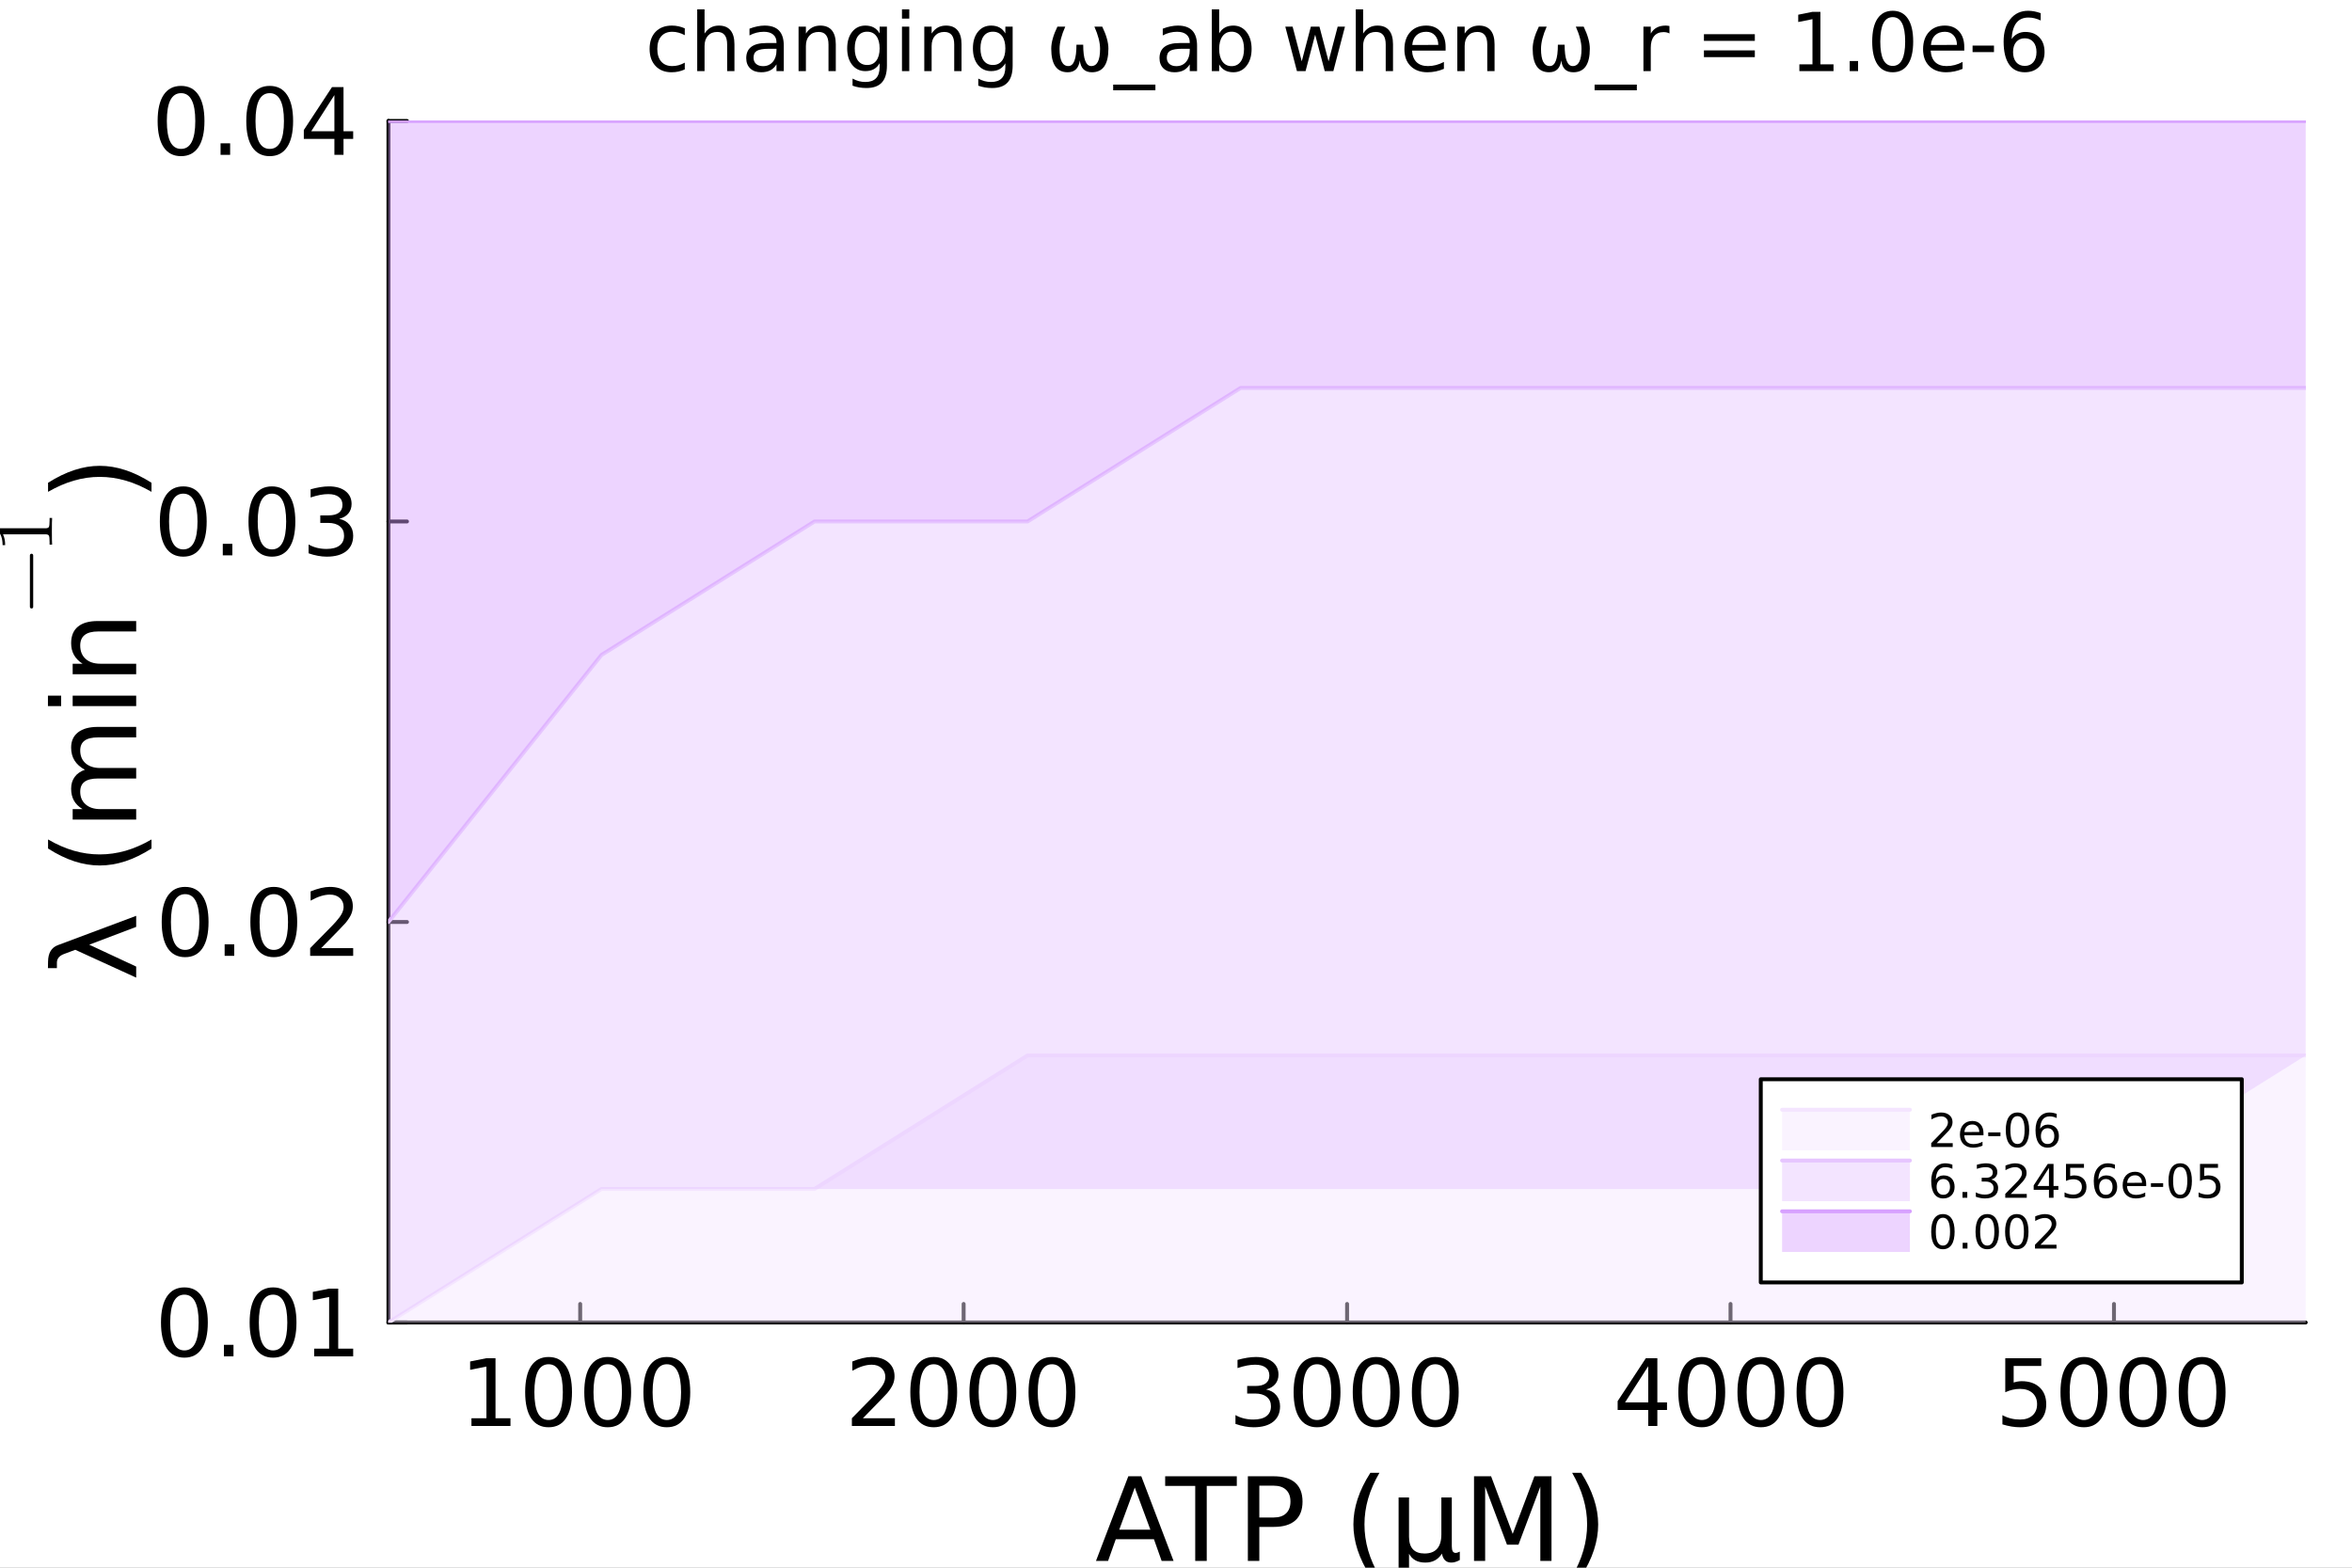 <?xml version="1.0" encoding="utf-8"?>
<svg xmlns="http://www.w3.org/2000/svg" xmlns:xlink="http://www.w3.org/1999/xlink" width="600" height="400" viewBox="0 0 2400 1600">
<rect x="0" y="0" width="2400" height="1600" fill="#808080" stroke="none"/>
<defs>
  <clipPath id="clip610">
    <rect x="0" y="0" width="2400" height="1600"/>
  </clipPath>
</defs>
<path clip-path="url(#clip610)" d="M0 1600 L2400 1600 L2400 0 L0 0  Z" fill="#ffffff" fill-rule="evenodd" fill-opacity="1"/>
<defs>
  <clipPath id="clip611">
    <rect x="480" y="0" width="1681" height="1600"/>
  </clipPath>
</defs>
<path clip-path="url(#clip610)" d="M396.385 1349.74 L2352.76 1349.74 L2352.76 123.472 L396.385 123.472  Z" fill="#ffffff" fill-rule="evenodd" fill-opacity="1"/>
<defs>
  <clipPath id="clip612">
    <rect x="396" y="123" width="1957" height="1227"/>
  </clipPath>
</defs>
<polyline clip-path="url(#clip610)" style="stroke:#000000; stroke-linecap:round; stroke-linejoin:round; stroke-width:4; stroke-opacity:1; fill:none" points="396.385,1349.74 2352.76,1349.74 "/>
<polyline clip-path="url(#clip610)" style="stroke:#000000; stroke-linecap:round; stroke-linejoin:round; stroke-width:4; stroke-opacity:1; fill:none" points="592.022,1349.74 592.022,1330.84 "/>
<polyline clip-path="url(#clip610)" style="stroke:#000000; stroke-linecap:round; stroke-linejoin:round; stroke-width:4; stroke-opacity:1; fill:none" points="983.296,1349.74 983.296,1330.84 "/>
<polyline clip-path="url(#clip610)" style="stroke:#000000; stroke-linecap:round; stroke-linejoin:round; stroke-width:4; stroke-opacity:1; fill:none" points="1374.57,1349.74 1374.57,1330.84 "/>
<polyline clip-path="url(#clip610)" style="stroke:#000000; stroke-linecap:round; stroke-linejoin:round; stroke-width:4; stroke-opacity:1; fill:none" points="1765.84,1349.74 1765.84,1330.84 "/>
<polyline clip-path="url(#clip610)" style="stroke:#000000; stroke-linecap:round; stroke-linejoin:round; stroke-width:4; stroke-opacity:1; fill:none" points="2157.12,1349.74 2157.12,1330.84 "/>
<path clip-path="url(#clip610)" d="M481.074 1447.47 L496.351 1447.47 L496.351 1394.74 L479.731 1398.07 L479.731 1389.55 L496.259 1386.22 L505.611 1386.22 L505.611 1447.47 L520.888 1447.47 L520.888 1455.34 L481.074 1455.34 L481.074 1447.47 Z" fill="#000000" fill-rule="nonzero" fill-opacity="1" /><path clip-path="url(#clip610)" d="M559.777 1392.38 Q552.555 1392.38 548.897 1399.51 Q545.286 1406.59 545.286 1420.85 Q545.286 1435.06 548.897 1442.19 Q552.555 1449.28 559.777 1449.28 Q567.046 1449.28 570.657 1442.19 Q574.314 1435.06 574.314 1420.85 Q574.314 1406.59 570.657 1399.51 Q567.046 1392.38 559.777 1392.38 M559.777 1384.97 Q571.397 1384.97 577.508 1394.18 Q583.666 1403.35 583.666 1420.85 Q583.666 1438.3 577.508 1447.52 Q571.397 1456.68 559.777 1456.68 Q548.157 1456.68 541.999 1447.52 Q535.888 1438.3 535.888 1420.85 Q535.888 1403.35 541.999 1394.18 Q548.157 1384.97 559.777 1384.97 Z" fill="#000000" fill-rule="nonzero" fill-opacity="1" /><path clip-path="url(#clip610)" d="M620.101 1392.38 Q612.879 1392.38 609.221 1399.51 Q605.61 1406.59 605.61 1420.85 Q605.61 1435.06 609.221 1442.19 Q612.879 1449.28 620.101 1449.28 Q627.369 1449.28 630.98 1442.19 Q634.638 1435.06 634.638 1420.85 Q634.638 1406.59 630.98 1399.51 Q627.369 1392.38 620.101 1392.38 M620.101 1384.97 Q631.721 1384.97 637.832 1394.18 Q643.99 1403.35 643.99 1420.85 Q643.99 1438.3 637.832 1447.52 Q631.721 1456.68 620.101 1456.68 Q608.481 1456.68 602.323 1447.52 Q596.212 1438.3 596.212 1420.85 Q596.212 1403.35 602.323 1394.18 Q608.481 1384.97 620.101 1384.97 Z" fill="#000000" fill-rule="nonzero" fill-opacity="1" /><path clip-path="url(#clip610)" d="M680.425 1392.38 Q673.202 1392.38 669.545 1399.51 Q665.934 1406.59 665.934 1420.85 Q665.934 1435.06 669.545 1442.19 Q673.202 1449.28 680.425 1449.28 Q687.693 1449.28 691.304 1442.19 Q694.962 1435.06 694.962 1420.85 Q694.962 1406.59 691.304 1399.51 Q687.693 1392.38 680.425 1392.38 M680.425 1384.97 Q692.045 1384.97 698.156 1394.18 Q704.313 1403.35 704.313 1420.85 Q704.313 1438.3 698.156 1447.52 Q692.045 1456.68 680.425 1456.68 Q668.804 1456.68 662.647 1447.52 Q656.536 1438.3 656.536 1420.85 Q656.536 1403.35 662.647 1394.18 Q668.804 1384.97 680.425 1384.97 Z" fill="#000000" fill-rule="nonzero" fill-opacity="1" /><path clip-path="url(#clip610)" d="M880.519 1447.47 L913.158 1447.47 L913.158 1455.34 L869.269 1455.34 L869.269 1447.47 Q874.593 1441.96 883.76 1432.7 Q892.973 1423.4 895.334 1420.71 Q899.825 1415.66 901.584 1412.19 Q903.389 1408.67 903.389 1405.29 Q903.389 1399.78 899.501 1396.31 Q895.658 1392.84 889.454 1392.84 Q885.056 1392.84 880.149 1394.37 Q875.288 1395.9 869.732 1399 L869.732 1389.55 Q875.38 1387.28 880.288 1386.13 Q885.195 1384.97 889.269 1384.97 Q900.01 1384.97 906.399 1390.34 Q912.788 1395.71 912.788 1404.69 Q912.788 1408.95 911.167 1412.79 Q909.593 1416.59 905.38 1421.78 Q904.223 1423.12 898.019 1429.55 Q891.815 1435.94 880.519 1447.47 Z" fill="#000000" fill-rule="nonzero" fill-opacity="1" /><path clip-path="url(#clip610)" d="M952.787 1392.38 Q945.565 1392.38 941.908 1399.51 Q938.297 1406.59 938.297 1420.85 Q938.297 1435.06 941.908 1442.19 Q945.565 1449.28 952.787 1449.28 Q960.056 1449.28 963.667 1442.19 Q967.324 1435.06 967.324 1420.85 Q967.324 1406.59 963.667 1399.51 Q960.056 1392.38 952.787 1392.38 M952.787 1384.97 Q964.408 1384.97 970.519 1394.18 Q976.676 1403.35 976.676 1420.85 Q976.676 1438.3 970.519 1447.52 Q964.408 1456.68 952.787 1456.68 Q941.167 1456.68 935.01 1447.52 Q928.899 1438.3 928.899 1420.85 Q928.899 1403.35 935.01 1394.18 Q941.167 1384.97 952.787 1384.97 Z" fill="#000000" fill-rule="nonzero" fill-opacity="1" /><path clip-path="url(#clip610)" d="M1013.11 1392.38 Q1005.89 1392.38 1002.23 1399.51 Q998.62 1406.59 998.62 1420.85 Q998.62 1435.06 1002.23 1442.19 Q1005.89 1449.28 1013.11 1449.28 Q1020.38 1449.28 1023.99 1442.19 Q1027.65 1435.06 1027.65 1420.85 Q1027.65 1406.59 1023.99 1399.51 Q1020.38 1392.38 1013.11 1392.38 M1013.11 1384.97 Q1024.73 1384.97 1030.84 1394.18 Q1037 1403.35 1037 1420.85 Q1037 1438.3 1030.84 1447.52 Q1024.73 1456.68 1013.11 1456.68 Q1001.49 1456.68 995.333 1447.52 Q989.222 1438.3 989.222 1420.85 Q989.222 1403.35 995.333 1394.18 Q1001.49 1384.97 1013.11 1384.97 Z" fill="#000000" fill-rule="nonzero" fill-opacity="1" /><path clip-path="url(#clip610)" d="M1073.43 1392.38 Q1066.21 1392.38 1062.56 1399.51 Q1058.94 1406.59 1058.94 1420.85 Q1058.94 1435.06 1062.56 1442.19 Q1066.21 1449.28 1073.43 1449.28 Q1080.7 1449.28 1084.31 1442.19 Q1087.97 1435.06 1087.97 1420.85 Q1087.97 1406.59 1084.31 1399.51 Q1080.7 1392.38 1073.43 1392.38 M1073.43 1384.97 Q1085.06 1384.97 1091.17 1394.18 Q1097.32 1403.35 1097.32 1420.85 Q1097.32 1438.3 1091.17 1447.52 Q1085.06 1456.68 1073.43 1456.68 Q1061.81 1456.68 1055.66 1447.52 Q1049.55 1438.3 1049.55 1420.85 Q1049.55 1403.35 1055.66 1394.18 Q1061.81 1384.97 1073.43 1384.97 Z" fill="#000000" fill-rule="nonzero" fill-opacity="1" /><path clip-path="url(#clip610)" d="M1291.93 1418.07 Q1298.65 1419.51 1302.4 1424.04 Q1306.19 1428.58 1306.19 1435.25 Q1306.19 1445.48 1299.15 1451.08 Q1292.12 1456.68 1279.15 1456.68 Q1274.8 1456.68 1270.17 1455.8 Q1265.59 1454.97 1260.68 1453.26 L1260.68 1444.23 Q1264.57 1446.5 1269.2 1447.65 Q1273.83 1448.81 1278.88 1448.81 Q1287.67 1448.81 1292.26 1445.34 Q1296.89 1441.87 1296.89 1435.25 Q1296.89 1429.14 1292.58 1425.71 Q1288.32 1422.24 1280.68 1422.24 L1272.63 1422.24 L1272.63 1414.55 L1281.05 1414.55 Q1287.95 1414.55 1291.61 1411.82 Q1295.27 1409.04 1295.27 1403.86 Q1295.27 1398.53 1291.47 1395.71 Q1287.72 1392.84 1280.68 1392.84 Q1276.84 1392.84 1272.44 1393.67 Q1268.04 1394.51 1262.77 1396.27 L1262.77 1387.93 Q1268.09 1386.45 1272.72 1385.71 Q1277.4 1384.97 1281.52 1384.97 Q1292.16 1384.97 1298.37 1389.83 Q1304.57 1394.65 1304.57 1402.89 Q1304.57 1408.63 1301.28 1412.61 Q1298 1416.54 1291.93 1418.07 Z" fill="#000000" fill-rule="nonzero" fill-opacity="1" /><path clip-path="url(#clip610)" d="M1343.92 1392.38 Q1336.7 1392.38 1333.04 1399.51 Q1329.43 1406.59 1329.43 1420.85 Q1329.43 1435.06 1333.04 1442.19 Q1336.7 1449.28 1343.92 1449.28 Q1351.19 1449.28 1354.8 1442.19 Q1358.46 1435.06 1358.46 1420.85 Q1358.46 1406.59 1354.8 1399.51 Q1351.19 1392.38 1343.92 1392.38 M1343.92 1384.97 Q1355.54 1384.97 1361.65 1394.18 Q1367.81 1403.35 1367.81 1420.85 Q1367.81 1438.3 1361.65 1447.52 Q1355.54 1456.68 1343.92 1456.68 Q1332.3 1456.68 1326.14 1447.52 Q1320.03 1438.3 1320.03 1420.85 Q1320.03 1403.35 1326.14 1394.18 Q1332.3 1384.97 1343.92 1384.97 Z" fill="#000000" fill-rule="nonzero" fill-opacity="1" /><path clip-path="url(#clip610)" d="M1404.25 1392.38 Q1397.02 1392.38 1393.37 1399.51 Q1389.76 1406.59 1389.76 1420.85 Q1389.76 1435.06 1393.37 1442.19 Q1397.02 1449.28 1404.25 1449.28 Q1411.51 1449.28 1415.13 1442.19 Q1418.78 1435.06 1418.78 1420.85 Q1418.78 1406.59 1415.13 1399.51 Q1411.51 1392.38 1404.25 1392.38 M1404.25 1384.97 Q1415.87 1384.97 1421.98 1394.18 Q1428.14 1403.35 1428.14 1420.85 Q1428.14 1438.3 1421.98 1447.52 Q1415.87 1456.68 1404.25 1456.68 Q1392.63 1456.68 1386.47 1447.52 Q1380.36 1438.3 1380.36 1420.85 Q1380.36 1403.35 1386.47 1394.18 Q1392.63 1384.97 1404.25 1384.97 Z" fill="#000000" fill-rule="nonzero" fill-opacity="1" /><path clip-path="url(#clip610)" d="M1464.57 1392.38 Q1457.35 1392.38 1453.69 1399.51 Q1450.08 1406.59 1450.08 1420.85 Q1450.08 1435.06 1453.69 1442.19 Q1457.35 1449.28 1464.57 1449.28 Q1471.84 1449.28 1475.45 1442.19 Q1479.11 1435.06 1479.11 1420.85 Q1479.11 1406.59 1475.45 1399.51 Q1471.84 1392.38 1464.57 1392.38 M1464.57 1384.97 Q1476.19 1384.97 1482.3 1394.18 Q1488.46 1403.35 1488.46 1420.85 Q1488.46 1438.3 1482.3 1447.52 Q1476.19 1456.68 1464.57 1456.68 Q1452.95 1456.68 1446.79 1447.52 Q1440.68 1438.3 1440.68 1420.85 Q1440.68 1403.35 1446.79 1394.18 Q1452.95 1384.97 1464.57 1384.97 Z" fill="#000000" fill-rule="nonzero" fill-opacity="1" /><path clip-path="url(#clip610)" d="M1681.86 1394.37 L1658.25 1431.27 L1681.86 1431.27 L1681.86 1394.37 M1679.41 1386.22 L1691.17 1386.22 L1691.17 1431.27 L1701.03 1431.27 L1701.03 1439.04 L1691.17 1439.04 L1691.17 1455.34 L1681.86 1455.34 L1681.86 1439.04 L1650.66 1439.04 L1650.66 1430.02 L1679.41 1386.22 Z" fill="#000000" fill-rule="nonzero" fill-opacity="1" /><path clip-path="url(#clip610)" d="M1736.49 1392.38 Q1729.27 1392.38 1725.61 1399.51 Q1722 1406.59 1722 1420.85 Q1722 1435.06 1725.61 1442.19 Q1729.27 1449.28 1736.49 1449.28 Q1743.76 1449.28 1747.37 1442.19 Q1751.03 1435.06 1751.03 1420.85 Q1751.03 1406.59 1747.37 1399.51 Q1743.76 1392.38 1736.49 1392.38 M1736.49 1384.97 Q1748.11 1384.97 1754.22 1394.18 Q1760.38 1403.35 1760.38 1420.85 Q1760.38 1438.3 1754.22 1447.52 Q1748.11 1456.68 1736.49 1456.68 Q1724.87 1456.68 1718.72 1447.52 Q1712.6 1438.3 1712.6 1420.85 Q1712.6 1403.35 1718.72 1394.18 Q1724.87 1384.97 1736.49 1384.97 Z" fill="#000000" fill-rule="nonzero" fill-opacity="1" /><path clip-path="url(#clip610)" d="M1796.82 1392.38 Q1789.59 1392.38 1785.94 1399.51 Q1782.33 1406.59 1782.33 1420.85 Q1782.33 1435.06 1785.94 1442.19 Q1789.59 1449.28 1796.82 1449.28 Q1804.09 1449.28 1807.7 1442.19 Q1811.35 1435.06 1811.35 1420.85 Q1811.35 1406.59 1807.7 1399.51 Q1804.09 1392.38 1796.82 1392.38 M1796.82 1384.97 Q1808.44 1384.97 1814.55 1394.18 Q1820.71 1403.35 1820.71 1420.85 Q1820.71 1438.3 1814.55 1447.52 Q1808.44 1456.68 1796.82 1456.68 Q1785.2 1456.68 1779.04 1447.52 Q1772.93 1438.3 1772.93 1420.85 Q1772.93 1403.35 1779.04 1394.18 Q1785.2 1384.97 1796.82 1384.97 Z" fill="#000000" fill-rule="nonzero" fill-opacity="1" /><path clip-path="url(#clip610)" d="M1857.14 1392.38 Q1849.92 1392.38 1846.26 1399.51 Q1842.65 1406.59 1842.65 1420.85 Q1842.65 1435.06 1846.26 1442.19 Q1849.92 1449.28 1857.14 1449.28 Q1864.41 1449.28 1868.02 1442.19 Q1871.68 1435.06 1871.68 1420.85 Q1871.68 1406.59 1868.02 1399.51 Q1864.41 1392.38 1857.14 1392.38 M1857.14 1384.97 Q1868.76 1384.97 1874.87 1394.18 Q1881.03 1403.35 1881.03 1420.85 Q1881.03 1438.3 1874.87 1447.52 Q1868.76 1456.68 1857.14 1456.68 Q1845.52 1456.68 1839.36 1447.52 Q1833.25 1438.3 1833.25 1420.85 Q1833.25 1403.35 1839.36 1394.18 Q1845.52 1384.97 1857.14 1384.97 Z" fill="#000000" fill-rule="nonzero" fill-opacity="1" /><path clip-path="url(#clip610)" d="M2046.19 1386.22 L2082.91 1386.22 L2082.91 1394.09 L2054.76 1394.09 L2054.76 1411.03 Q2056.8 1410.34 2058.83 1410.02 Q2060.87 1409.65 2062.91 1409.65 Q2074.48 1409.65 2081.24 1415.99 Q2088 1422.33 2088 1433.16 Q2088 1444.32 2081.05 1450.53 Q2074.11 1456.68 2061.47 1456.68 Q2057.12 1456.68 2052.58 1455.94 Q2048.09 1455.2 2043.28 1453.72 L2043.28 1444.32 Q2047.44 1446.59 2051.89 1447.7 Q2056.33 1448.81 2061.29 1448.81 Q2069.3 1448.81 2073.97 1444.6 Q2078.65 1440.39 2078.65 1433.16 Q2078.65 1425.94 2073.97 1421.73 Q2069.3 1417.52 2061.29 1417.52 Q2057.54 1417.52 2053.79 1418.35 Q2050.08 1419.18 2046.19 1420.94 L2046.19 1386.22 Z" fill="#000000" fill-rule="nonzero" fill-opacity="1" /><path clip-path="url(#clip610)" d="M2126.42 1392.38 Q2119.2 1392.38 2115.54 1399.51 Q2111.93 1406.59 2111.93 1420.85 Q2111.93 1435.06 2115.54 1442.19 Q2119.2 1449.28 2126.42 1449.28 Q2133.69 1449.28 2137.3 1442.19 Q2140.96 1435.06 2140.96 1420.85 Q2140.96 1406.59 2137.3 1399.51 Q2133.69 1392.38 2126.42 1392.38 M2126.42 1384.97 Q2138.04 1384.97 2144.16 1394.18 Q2150.31 1403.35 2150.31 1420.85 Q2150.31 1438.3 2144.16 1447.52 Q2138.04 1456.68 2126.42 1456.68 Q2114.8 1456.68 2108.65 1447.52 Q2102.54 1438.3 2102.54 1420.85 Q2102.54 1403.35 2108.65 1394.18 Q2114.8 1384.97 2126.42 1384.97 Z" fill="#000000" fill-rule="nonzero" fill-opacity="1" /><path clip-path="url(#clip610)" d="M2186.75 1392.38 Q2179.53 1392.38 2175.87 1399.51 Q2172.26 1406.59 2172.26 1420.85 Q2172.26 1435.06 2175.87 1442.19 Q2179.53 1449.28 2186.75 1449.28 Q2194.02 1449.28 2197.63 1442.19 Q2201.29 1435.06 2201.29 1420.85 Q2201.29 1406.59 2197.63 1399.51 Q2194.02 1392.38 2186.75 1392.38 M2186.75 1384.97 Q2198.37 1384.97 2204.48 1394.18 Q2210.64 1403.35 2210.64 1420.85 Q2210.64 1438.3 2204.48 1447.52 Q2198.37 1456.68 2186.75 1456.68 Q2175.13 1456.68 2168.97 1447.52 Q2162.86 1438.3 2162.86 1420.85 Q2162.86 1403.35 2168.97 1394.18 Q2175.13 1384.97 2186.75 1384.97 Z" fill="#000000" fill-rule="nonzero" fill-opacity="1" /><path clip-path="url(#clip610)" d="M2247.07 1392.38 Q2239.85 1392.38 2236.19 1399.51 Q2232.58 1406.59 2232.58 1420.85 Q2232.58 1435.06 2236.19 1442.19 Q2239.85 1449.28 2247.07 1449.28 Q2254.34 1449.28 2257.95 1442.19 Q2261.61 1435.06 2261.61 1420.85 Q2261.61 1406.59 2257.95 1399.51 Q2254.34 1392.38 2247.07 1392.38 M2247.07 1384.97 Q2258.69 1384.97 2264.8 1394.18 Q2270.96 1403.35 2270.96 1420.85 Q2270.96 1438.3 2264.8 1447.52 Q2258.69 1456.68 2247.07 1456.68 Q2235.45 1456.68 2229.29 1447.52 Q2223.18 1438.3 2223.18 1420.85 Q2223.18 1403.35 2229.29 1394.18 Q2235.45 1384.97 2247.07 1384.97 Z" fill="#000000" fill-rule="nonzero" fill-opacity="1" /><path clip-path="url(#clip610)" d="M1157.93 1518.22 L1142.08 1561.21 L1173.85 1561.21 L1157.93 1518.22 M1151.34 1506.7 L1164.59 1506.7 L1197.52 1593.1 L1185.36 1593.1 L1177.49 1570.94 L1138.55 1570.94 L1130.68 1593.1 L1118.35 1593.1 L1151.34 1506.7 Z" fill="#000000" fill-rule="nonzero" fill-opacity="1" /><path clip-path="url(#clip610)" d="M1188.95 1506.7 L1262.04 1506.7 L1262.04 1516.54 L1231.37 1516.54 L1231.37 1593.1 L1219.62 1593.1 L1219.62 1516.54 L1188.95 1516.54 L1188.95 1506.7 Z" fill="#000000" fill-rule="nonzero" fill-opacity="1" /><path clip-path="url(#clip610)" d="M1285.02 1516.31 L1285.02 1548.77 L1299.72 1548.77 Q1307.88 1548.77 1312.33 1544.55 Q1316.79 1540.32 1316.79 1532.51 Q1316.79 1524.76 1312.33 1520.53 Q1307.88 1516.31 1299.72 1516.31 L1285.02 1516.31 M1273.33 1506.7 L1299.72 1506.7 Q1314.24 1506.7 1321.65 1513.3 Q1329.11 1519.84 1329.11 1532.51 Q1329.11 1545.3 1321.65 1551.84 Q1314.24 1558.38 1299.72 1558.38 L1285.02 1558.38 L1285.02 1593.1 L1273.33 1593.1 L1273.33 1506.7 Z" fill="#000000" fill-rule="nonzero" fill-opacity="1" /><path clip-path="url(#clip610)" d="M1407.59 1503.17 Q1399.83 1516.48 1396.07 1529.5 Q1392.31 1542.52 1392.31 1555.89 Q1392.31 1569.26 1396.07 1582.39 Q1399.89 1595.47 1407.59 1608.72 L1398.33 1608.72 Q1389.65 1595.13 1385.31 1581.99 Q1381.02 1568.85 1381.02 1555.89 Q1381.02 1542.98 1385.31 1529.91 Q1389.59 1516.83 1398.33 1503.17 L1407.59 1503.17 Z" fill="#000000" fill-rule="nonzero" fill-opacity="1" /><path clip-path="url(#clip610)" d="M1427.15 1617.75 L1427.15 1528.29 L1437.79 1528.29 L1437.79 1568.56 Q1437.79 1576.95 1441.79 1581.24 Q1445.78 1585.52 1453.59 1585.52 Q1462.16 1585.52 1466.44 1580.66 Q1470.78 1575.8 1470.78 1566.07 L1470.78 1528.29 L1481.43 1528.29 L1481.43 1578.17 Q1481.43 1581.64 1482.41 1583.32 Q1483.45 1584.94 1485.59 1584.94 Q1486.12 1584.94 1487.04 1584.65 Q1487.97 1584.3 1489.59 1583.61 L1489.59 1592.17 Q1487.21 1593.5 1485.07 1594.14 Q1482.99 1594.78 1480.96 1594.78 Q1476.97 1594.78 1474.6 1592.52 Q1472.23 1590.26 1471.36 1585.63 Q1468.46 1590.21 1464.24 1592.52 Q1460.07 1594.78 1454.4 1594.78 Q1448.5 1594.78 1444.33 1592.52 Q1440.22 1590.26 1437.79 1585.75 L1437.79 1617.75 L1427.15 1617.75 Z" fill="#000000" fill-rule="nonzero" fill-opacity="1" /><path clip-path="url(#clip610)" d="M1504.11 1506.7 L1521.53 1506.7 L1543.58 1565.5 L1565.74 1506.7 L1583.16 1506.7 L1583.16 1593.1 L1571.76 1593.1 L1571.76 1517.23 L1549.48 1576.49 L1537.74 1576.49 L1515.46 1517.23 L1515.46 1593.1 L1504.11 1593.1 L1504.11 1506.7 Z" fill="#000000" fill-rule="nonzero" fill-opacity="1" /><path clip-path="url(#clip610)" d="M1604.23 1503.17 L1613.49 1503.17 Q1622.17 1516.83 1626.45 1529.91 Q1630.79 1542.98 1630.79 1555.89 Q1630.79 1568.85 1626.45 1581.99 Q1622.17 1595.13 1613.49 1608.72 L1604.23 1608.72 Q1611.92 1595.47 1615.69 1582.39 Q1619.51 1569.26 1619.51 1555.89 Q1619.51 1542.52 1615.69 1529.5 Q1611.92 1516.48 1604.23 1503.17 Z" fill="#000000" fill-rule="nonzero" fill-opacity="1" /><polyline clip-path="url(#clip610)" style="stroke:#000000; stroke-linecap:round; stroke-linejoin:round; stroke-width:4; stroke-opacity:1; fill:none" points="396.385,1349.74 396.385,123.472 "/>
<polyline clip-path="url(#clip610)" style="stroke:#000000; stroke-linecap:round; stroke-linejoin:round; stroke-width:4; stroke-opacity:1; fill:none" points="396.385,1349.74 415.283,1349.74 "/>
<polyline clip-path="url(#clip610)" style="stroke:#000000; stroke-linecap:round; stroke-linejoin:round; stroke-width:4; stroke-opacity:1; fill:none" points="396.385,940.984 415.283,940.984 "/>
<polyline clip-path="url(#clip610)" style="stroke:#000000; stroke-linecap:round; stroke-linejoin:round; stroke-width:4; stroke-opacity:1; fill:none" points="396.385,532.228 415.283,532.228 "/>
<polyline clip-path="url(#clip610)" style="stroke:#000000; stroke-linecap:round; stroke-linejoin:round; stroke-width:4; stroke-opacity:1; fill:none" points="396.385,123.472 415.283,123.472 "/>
<path clip-path="url(#clip610)" d="M188.164 1321.34 Q180.942 1321.34 177.284 1328.47 Q173.673 1335.55 173.673 1349.81 Q173.673 1364.02 177.284 1371.15 Q180.942 1378.24 188.164 1378.24 Q195.432 1378.24 199.043 1371.15 Q202.701 1364.02 202.701 1349.81 Q202.701 1335.55 199.043 1328.47 Q195.432 1321.34 188.164 1321.34 M188.164 1313.93 Q199.784 1313.93 205.895 1323.14 Q212.053 1332.31 212.053 1349.81 Q212.053 1367.26 205.895 1376.48 Q199.784 1385.64 188.164 1385.64 Q176.544 1385.64 170.386 1376.48 Q164.275 1367.26 164.275 1349.81 Q164.275 1332.31 170.386 1323.14 Q176.544 1313.93 188.164 1313.93 Z" fill="#000000" fill-rule="nonzero" fill-opacity="1" /><path clip-path="url(#clip610)" d="M228.488 1372.54 L238.256 1372.54 L238.256 1384.3 L228.488 1384.3 L228.488 1372.54 Z" fill="#000000" fill-rule="nonzero" fill-opacity="1" /><path clip-path="url(#clip610)" d="M278.626 1321.34 Q271.404 1321.34 267.747 1328.47 Q264.136 1335.55 264.136 1349.81 Q264.136 1364.02 267.747 1371.15 Q271.404 1378.24 278.626 1378.24 Q285.895 1378.24 289.506 1371.15 Q293.163 1364.02 293.163 1349.81 Q293.163 1335.55 289.506 1328.47 Q285.895 1321.34 278.626 1321.34 M278.626 1313.93 Q290.247 1313.93 296.358 1323.14 Q302.515 1332.31 302.515 1349.81 Q302.515 1367.26 296.358 1376.48 Q290.247 1385.64 278.626 1385.64 Q267.006 1385.64 260.849 1376.48 Q254.738 1367.26 254.738 1349.81 Q254.738 1332.31 260.849 1323.14 Q267.006 1313.93 278.626 1313.93 Z" fill="#000000" fill-rule="nonzero" fill-opacity="1" /><path clip-path="url(#clip610)" d="M320.571 1376.43 L335.848 1376.43 L335.848 1323.7 L319.228 1327.03 L319.228 1318.51 L335.756 1315.18 L345.107 1315.18 L345.107 1376.43 L360.385 1376.43 L360.385 1384.3 L320.571 1384.3 L320.571 1376.43 Z" fill="#000000" fill-rule="nonzero" fill-opacity="1" /><path clip-path="url(#clip610)" d="M188.905 912.581 Q181.682 912.581 178.025 919.711 Q174.414 926.794 174.414 941.053 Q174.414 955.266 178.025 962.396 Q181.682 969.479 188.905 969.479 Q196.173 969.479 199.784 962.396 Q203.442 955.266 203.442 941.053 Q203.442 926.794 199.784 919.711 Q196.173 912.581 188.905 912.581 M188.905 905.174 Q200.525 905.174 206.636 914.387 Q212.793 923.553 212.793 941.053 Q212.793 958.507 206.636 967.72 Q200.525 976.887 188.905 976.887 Q177.284 976.887 171.127 967.72 Q165.016 958.507 165.016 941.053 Q165.016 923.553 171.127 914.387 Q177.284 905.174 188.905 905.174 Z" fill="#000000" fill-rule="nonzero" fill-opacity="1" /><path clip-path="url(#clip610)" d="M229.228 963.785 L238.997 963.785 L238.997 975.544 L229.228 975.544 L229.228 963.785 Z" fill="#000000" fill-rule="nonzero" fill-opacity="1" /><path clip-path="url(#clip610)" d="M279.367 912.581 Q272.145 912.581 268.488 919.711 Q264.876 926.794 264.876 941.053 Q264.876 955.266 268.488 962.396 Q272.145 969.479 279.367 969.479 Q286.636 969.479 290.247 962.396 Q293.904 955.266 293.904 941.053 Q293.904 926.794 290.247 919.711 Q286.636 912.581 279.367 912.581 M279.367 905.174 Q290.987 905.174 297.098 914.387 Q303.256 923.553 303.256 941.053 Q303.256 958.507 297.098 967.72 Q290.987 976.887 279.367 976.887 Q267.747 976.887 261.589 967.72 Q255.478 958.507 255.478 941.053 Q255.478 923.553 261.589 914.387 Q267.747 905.174 279.367 905.174 Z" fill="#000000" fill-rule="nonzero" fill-opacity="1" /><path clip-path="url(#clip610)" d="M327.746 967.674 L360.385 967.674 L360.385 975.544 L316.497 975.544 L316.497 967.674 Q321.821 962.164 330.987 952.905 Q340.2 943.6 342.561 940.914 Q347.052 935.868 348.811 932.396 Q350.617 928.878 350.617 925.498 Q350.617 919.989 346.728 916.516 Q342.885 913.044 336.682 913.044 Q332.283 913.044 327.376 914.572 Q322.515 916.1 316.959 919.202 L316.959 909.757 Q322.608 907.489 327.515 906.331 Q332.422 905.174 336.496 905.174 Q347.237 905.174 353.626 910.544 Q360.015 915.915 360.015 924.896 Q360.015 929.155 358.394 932.998 Q356.82 936.794 352.607 941.979 Q351.45 943.322 345.246 949.757 Q339.043 956.146 327.746 967.674 Z" fill="#000000" fill-rule="nonzero" fill-opacity="1" /><path clip-path="url(#clip610)" d="M187.006 503.825 Q179.784 503.825 176.127 510.955 Q172.516 518.038 172.516 532.297 Q172.516 546.51 176.127 553.64 Q179.784 560.723 187.006 560.723 Q194.275 560.723 197.886 553.64 Q201.543 546.51 201.543 532.297 Q201.543 518.038 197.886 510.955 Q194.275 503.825 187.006 503.825 M187.006 496.418 Q198.627 496.418 204.738 505.631 Q210.895 514.798 210.895 532.297 Q210.895 549.751 204.738 558.964 Q198.627 568.131 187.006 568.131 Q175.386 568.131 169.229 558.964 Q163.118 549.751 163.118 532.297 Q163.118 514.798 169.229 505.631 Q175.386 496.418 187.006 496.418 Z" fill="#000000" fill-rule="nonzero" fill-opacity="1" /><path clip-path="url(#clip610)" d="M227.33 555.029 L237.099 555.029 L237.099 566.788 L227.33 566.788 L227.33 555.029 Z" fill="#000000" fill-rule="nonzero" fill-opacity="1" /><path clip-path="url(#clip610)" d="M277.469 503.825 Q270.247 503.825 266.589 510.955 Q262.978 518.038 262.978 532.297 Q262.978 546.51 266.589 553.64 Q270.247 560.723 277.469 560.723 Q284.737 560.723 288.349 553.64 Q292.006 546.51 292.006 532.297 Q292.006 518.038 288.349 510.955 Q284.737 503.825 277.469 503.825 M277.469 496.418 Q289.089 496.418 295.2 505.631 Q301.358 514.798 301.358 532.297 Q301.358 549.751 295.2 558.964 Q289.089 568.131 277.469 568.131 Q265.849 568.131 259.691 558.964 Q253.58 549.751 253.58 532.297 Q253.58 514.798 259.691 505.631 Q265.849 496.418 277.469 496.418 Z" fill="#000000" fill-rule="nonzero" fill-opacity="1" /><path clip-path="url(#clip610)" d="M346.126 529.52 Q352.839 530.955 356.589 535.492 Q360.385 540.029 360.385 546.696 Q360.385 556.927 353.348 562.529 Q346.311 568.131 333.348 568.131 Q328.996 568.131 324.367 567.251 Q319.784 566.418 314.876 564.705 L314.876 555.677 Q318.765 557.945 323.395 559.103 Q328.024 560.26 333.071 560.26 Q341.867 560.26 346.45 556.788 Q351.08 553.316 351.08 546.696 Q351.08 540.584 346.774 537.159 Q342.515 533.686 334.876 533.686 L326.821 533.686 L326.821 526.001 L335.246 526.001 Q342.145 526.001 345.802 523.27 Q349.459 520.492 349.459 515.307 Q349.459 509.983 345.663 507.159 Q341.913 504.288 334.876 504.288 Q331.033 504.288 326.635 505.122 Q322.237 505.955 316.959 507.714 L316.959 499.381 Q322.284 497.9 326.913 497.159 Q331.589 496.418 335.709 496.418 Q346.357 496.418 352.561 501.279 Q358.765 506.094 358.765 514.335 Q358.765 520.075 355.478 524.057 Q352.191 527.992 346.126 529.52 Z" fill="#000000" fill-rule="nonzero" fill-opacity="1" /><path clip-path="url(#clip610)" d="M184.738 95.07 Q177.516 95.07 173.858 102.199 Q170.247 109.282 170.247 123.542 Q170.247 137.754 173.858 144.884 Q177.516 151.967 184.738 151.967 Q192.006 151.967 195.618 144.884 Q199.275 137.754 199.275 123.542 Q199.275 109.282 195.618 102.199 Q192.006 95.07 184.738 95.07 M184.738 87.662 Q196.358 87.662 202.469 96.875 Q208.627 106.042 208.627 123.542 Q208.627 140.995 202.469 150.208 Q196.358 159.375 184.738 159.375 Q173.118 159.375 166.96 150.208 Q160.849 140.995 160.849 123.542 Q160.849 106.042 166.96 96.875 Q173.118 87.662 184.738 87.662 Z" fill="#000000" fill-rule="nonzero" fill-opacity="1" /><path clip-path="url(#clip610)" d="M225.062 146.273 L234.83 146.273 L234.83 158.032 L225.062 158.032 L225.062 146.273 Z" fill="#000000" fill-rule="nonzero" fill-opacity="1" /><path clip-path="url(#clip610)" d="M275.2 95.07 Q267.978 95.07 264.321 102.199 Q260.71 109.282 260.71 123.542 Q260.71 137.754 264.321 144.884 Q267.978 151.967 275.2 151.967 Q282.469 151.967 286.08 144.884 Q289.737 137.754 289.737 123.542 Q289.737 109.282 286.08 102.199 Q282.469 95.07 275.2 95.07 M275.2 87.662 Q286.821 87.662 292.932 96.875 Q299.089 106.042 299.089 123.542 Q299.089 140.995 292.932 150.208 Q286.821 159.375 275.2 159.375 Q263.58 159.375 257.423 150.208 Q251.312 140.995 251.312 123.542 Q251.312 106.042 257.423 96.875 Q263.58 87.662 275.2 87.662 Z" fill="#000000" fill-rule="nonzero" fill-opacity="1" /><path clip-path="url(#clip610)" d="M341.219 97.06 L317.608 133.958 L341.219 133.958 L341.219 97.06 M338.765 88.912 L350.524 88.912 L350.524 133.958 L360.385 133.958 L360.385 141.736 L350.524 141.736 L350.524 158.032 L341.219 158.032 L341.219 141.736 L310.015 141.736 L310.015 132.708 L338.765 88.912 Z" fill="#000000" fill-rule="nonzero" fill-opacity="1" /><path clip-path="url(#clip610)" d="M59.047 964.624 L138.966 934.705 L138.966 945.99 L91.049 964.161 L138.966 986.499 L138.966 997.783 L76.813 969.369 L65.355 973.652 Q58.063 976.372 58.063 982.564 L58.063 988.119 L48.92 988.119 L49.035 981.348 Q49.209 968.27 59.047 964.624 Z" fill="#000000" fill-rule="nonzero" fill-opacity="1" /><path clip-path="url(#clip610)" d="M49.035 856.754 Q62.346 864.509 75.366 868.27 Q88.387 872.032 101.755 872.032 Q115.123 872.032 128.26 868.27 Q141.338 864.451 154.59 856.754 L154.59 866.013 Q140.991 874.694 127.855 879.034 Q114.718 883.316 101.755 883.316 Q88.85 883.316 75.772 879.034 Q62.693 874.752 49.035 866.013 L49.035 856.754 Z" fill="#000000" fill-rule="nonzero" fill-opacity="1" /><path clip-path="url(#clip610)" d="M86.593 785.632 Q79.417 781.639 76.003 776.083 Q72.589 770.528 72.589 763.005 Q72.589 752.877 79.707 747.38 Q86.767 741.882 99.845 741.882 L138.966 741.882 L138.966 752.588 L100.193 752.588 Q90.876 752.588 86.362 755.887 Q81.848 759.185 81.848 765.956 Q81.848 774.231 87.346 779.035 Q92.843 783.838 102.334 783.838 L138.966 783.838 L138.966 794.544 L100.193 794.544 Q90.818 794.544 86.362 797.842 Q81.848 801.141 81.848 808.028 Q81.848 816.187 87.403 820.99 Q92.901 825.794 102.334 825.794 L138.966 825.794 L138.966 836.5 L74.151 836.5 L74.151 825.794 L84.221 825.794 Q78.26 822.148 75.424 817.055 Q72.589 811.963 72.589 804.96 Q72.589 797.9 76.177 792.981 Q79.764 788.004 86.593 785.632 Z" fill="#000000" fill-rule="nonzero" fill-opacity="1" /><path clip-path="url(#clip610)" d="M74.151 720.644 L74.151 709.996 L138.966 709.996 L138.966 720.644 L74.151 720.644 M48.92 720.644 L48.92 709.996 L62.404 709.996 L62.404 720.644 L48.92 720.644 Z" fill="#000000" fill-rule="nonzero" fill-opacity="1" /><path clip-path="url(#clip610)" d="M99.845 633.839 L138.966 633.839 L138.966 644.487 L100.193 644.487 Q90.991 644.487 86.42 648.075 Q81.848 651.663 81.848 658.838 Q81.848 667.461 87.346 672.438 Q92.843 677.415 102.334 677.415 L138.966 677.415 L138.966 688.121 L74.151 688.121 L74.151 677.415 L84.221 677.415 Q78.376 673.595 75.482 668.445 Q72.589 663.237 72.589 656.466 Q72.589 645.297 79.533 639.568 Q86.42 633.839 99.845 633.839 Z" fill="#000000" fill-rule="nonzero" fill-opacity="1" /><path clip-path="url(#clip610)" d="M31.003 565.621 Q31.495 565.129 32.192 565.129 Q32.889 565.129 33.381 565.621 Q33.873 566.113 33.873 566.81 L33.873 619.358 Q33.873 620.055 33.381 620.547 Q32.889 621.039 32.192 621.039 Q31.495 621.039 31.003 620.547 Q30.512 620.055 30.512 619.358 L30.512 566.81 Q30.512 566.113 31.003 565.621 Z" fill="#000000" fill-rule="nonzero" fill-opacity="1" /><path clip-path="url(#clip610)" d="M5.262 556.364 L2.639 556.364 Q2.639 546.281 -2.731 541.075 Q-2.731 539.641 -2.403 539.395 Q-2.075 539.149 -0.558 539.149 L46.538 539.149 Q49.039 539.149 49.817 537.919 Q50.596 536.689 50.596 531.32 L50.596 528.656 L53.178 528.656 Q52.933 531.607 52.933 542.264 Q52.933 552.921 53.178 555.831 L50.596 555.831 L50.596 553.167 Q50.596 547.88 49.858 546.609 Q49.08 545.338 46.538 545.338 L3.049 545.338 Q5.262 549.724 5.262 556.364 Z" fill="#000000" fill-rule="nonzero" fill-opacity="1" /><path clip-path="url(#clip610)" d="M49.035 501.991 L49.035 492.732 Q62.693 484.051 75.772 479.769 Q88.85 475.429 101.755 475.429 Q114.718 475.429 127.855 479.769 Q140.991 484.051 154.59 492.732 L154.59 501.991 Q141.338 494.294 128.26 490.533 Q115.123 486.713 101.755 486.713 Q88.387 486.713 75.366 490.533 Q62.346 494.294 49.035 501.991 Z" fill="#000000" fill-rule="nonzero" fill-opacity="1" /><path clip-path="url(#clip610)" d="M698.758 28.948 L698.758 35.915 Q695.598 34.173 692.398 33.323 Q689.239 32.431 685.998 32.431 Q678.747 32.431 674.736 37.05 Q670.726 41.627 670.726 49.931 Q670.726 58.236 674.736 62.854 Q678.747 67.431 685.998 67.431 Q689.239 67.431 692.398 66.581 Q695.598 65.689 698.758 63.948 L698.758 70.834 Q695.639 72.292 692.277 73.022 Q688.955 73.751 685.188 73.751 Q674.939 73.751 668.903 67.31 Q662.867 60.869 662.867 49.931 Q662.867 38.832 668.944 32.472 Q675.06 26.112 685.674 26.112 Q689.117 26.112 692.398 26.841 Q695.68 27.53 698.758 28.948 Z" fill="#000000" fill-rule="nonzero" fill-opacity="1" /><path clip-path="url(#clip610)" d="M749.435 45.192 L749.435 72.576 L741.981 72.576 L741.981 45.435 Q741.981 38.994 739.47 35.794 Q736.958 32.594 731.935 32.594 Q725.899 32.594 722.415 36.442 Q718.932 40.29 718.932 46.934 L718.932 72.576 L711.438 72.576 L711.438 9.544 L718.932 9.544 L718.932 34.254 Q721.605 30.163 725.211 28.138 Q728.856 26.112 733.596 26.112 Q741.414 26.112 745.425 30.973 Q749.435 35.794 749.435 45.192 Z" fill="#000000" fill-rule="nonzero" fill-opacity="1" /><path clip-path="url(#clip610)" d="M784.921 49.769 Q775.887 49.769 772.404 51.835 Q768.92 53.901 768.92 58.884 Q768.92 62.854 771.512 65.203 Q774.146 67.512 778.642 67.512 Q784.84 67.512 788.567 63.137 Q792.334 58.722 792.334 51.43 L792.334 49.769 L784.921 49.769 M799.788 46.691 L799.788 72.576 L792.334 72.576 L792.334 65.689 Q789.782 69.821 785.974 71.806 Q782.166 73.751 776.657 73.751 Q769.69 73.751 765.558 69.862 Q761.466 65.933 761.466 59.37 Q761.466 51.714 766.57 47.825 Q771.715 43.936 781.883 43.936 L792.334 43.936 L792.334 43.207 Q792.334 38.062 788.931 35.267 Q785.569 32.431 779.452 32.431 Q775.563 32.431 771.877 33.363 Q768.191 34.295 764.788 36.158 L764.788 29.272 Q768.879 27.692 772.728 26.922 Q776.576 26.112 780.222 26.112 Q790.066 26.112 794.927 31.216 Q799.788 36.32 799.788 46.691 Z" fill="#000000" fill-rule="nonzero" fill-opacity="1" /><path clip-path="url(#clip610)" d="M852.855 45.192 L852.855 72.576 L845.401 72.576 L845.401 45.435 Q845.401 38.994 842.889 35.794 Q840.378 32.594 835.355 32.594 Q829.319 32.594 825.835 36.442 Q822.351 40.29 822.351 46.934 L822.351 72.576 L814.857 72.576 L814.857 27.206 L822.351 27.206 L822.351 34.254 Q825.025 30.163 828.63 28.138 Q832.276 26.112 837.016 26.112 Q844.834 26.112 848.844 30.973 Q852.855 35.794 852.855 45.192 Z" fill="#000000" fill-rule="nonzero" fill-opacity="1" /><path clip-path="url(#clip610)" d="M897.577 49.364 Q897.577 41.263 894.214 36.806 Q890.893 32.35 884.857 32.35 Q878.861 32.35 875.499 36.806 Q872.177 41.263 872.177 49.364 Q872.177 57.426 875.499 61.882 Q878.861 66.338 884.857 66.338 Q890.893 66.338 894.214 61.882 Q897.577 57.426 897.577 49.364 M905.03 66.945 Q905.03 78.531 899.886 84.162 Q894.741 89.833 884.128 89.833 Q880.198 89.833 876.714 89.225 Q873.231 88.658 869.949 87.443 L869.949 80.192 Q873.231 81.974 876.431 82.825 Q879.631 83.675 882.953 83.675 Q890.285 83.675 893.931 79.827 Q897.577 76.019 897.577 68.282 L897.577 64.596 Q895.268 68.606 891.662 70.591 Q888.057 72.576 883.034 72.576 Q874.689 72.576 869.585 66.216 Q864.481 59.856 864.481 49.364 Q864.481 38.832 869.585 32.472 Q874.689 26.112 883.034 26.112 Q888.057 26.112 891.662 28.097 Q895.268 30.082 897.577 34.092 L897.577 27.206 L905.03 27.206 L905.03 66.945 Z" fill="#000000" fill-rule="nonzero" fill-opacity="1" /><path clip-path="url(#clip610)" d="M920.383 27.206 L927.837 27.206 L927.837 72.576 L920.383 72.576 L920.383 27.206 M920.383 9.544 L927.837 9.544 L927.837 18.983 L920.383 18.983 L920.383 9.544 Z" fill="#000000" fill-rule="nonzero" fill-opacity="1" /><path clip-path="url(#clip610)" d="M981.147 45.192 L981.147 72.576 L973.693 72.576 L973.693 45.435 Q973.693 38.994 971.182 35.794 Q968.67 32.594 963.647 32.594 Q957.611 32.594 954.127 36.442 Q950.643 40.29 950.643 46.934 L950.643 72.576 L943.149 72.576 L943.149 27.206 L950.643 27.206 L950.643 34.254 Q953.317 30.163 956.922 28.138 Q960.568 26.112 965.308 26.112 Q973.126 26.112 977.136 30.973 Q981.147 35.794 981.147 45.192 Z" fill="#000000" fill-rule="nonzero" fill-opacity="1" /><path clip-path="url(#clip610)" d="M1025.87 49.364 Q1025.87 41.263 1022.51 36.806 Q1019.18 32.35 1013.15 32.35 Q1007.15 32.35 1003.79 36.806 Q1000.47 41.263 1000.47 49.364 Q1000.47 57.426 1003.79 61.882 Q1007.15 66.338 1013.15 66.338 Q1019.18 66.338 1022.51 61.882 Q1025.87 57.426 1025.87 49.364 M1033.32 66.945 Q1033.32 78.531 1028.18 84.162 Q1023.03 89.833 1012.42 89.833 Q1008.49 89.833 1005.01 89.225 Q1001.52 88.658 998.242 87.443 L998.242 80.192 Q1001.52 81.974 1004.72 82.825 Q1007.92 83.675 1011.24 83.675 Q1018.58 83.675 1022.22 79.827 Q1025.87 76.019 1025.87 68.282 L1025.87 64.596 Q1023.56 68.606 1019.95 70.591 Q1016.35 72.576 1011.33 72.576 Q1002.98 72.576 997.877 66.216 Q992.773 59.856 992.773 49.364 Q992.773 38.832 997.877 32.472 Q1002.98 26.112 1011.33 26.112 Q1016.35 26.112 1019.95 28.097 Q1023.56 30.082 1025.87 34.092 L1025.87 27.206 L1033.32 27.206 L1033.32 66.945 Z" fill="#000000" fill-rule="nonzero" fill-opacity="1" /><path clip-path="url(#clip610)" d="M1089.51 73.751 Q1072.7 73.751 1072.7 49.688 Q1072.7 40.169 1078.98 27.206 L1087 27.206 Q1081.2 40.169 1081.2 49.891 Q1081.2 67.431 1090.2 67.431 Q1098.42 67.431 1098.42 45.638 L1105.31 45.638 Q1105.31 67.431 1113.53 67.431 Q1122.52 67.431 1122.52 49.891 Q1122.52 40.169 1116.73 27.206 L1124.75 27.206 Q1131.03 40.169 1131.03 49.688 Q1131.03 73.751 1114.22 73.751 Q1103.2 73.751 1101.86 61.639 Q1100.2 73.751 1089.51 73.751 Z" fill="#000000" fill-rule="nonzero" fill-opacity="1" /><path clip-path="url(#clip610)" d="M1178.99 86.349 L1178.99 92.142 L1135.89 92.142 L1135.89 86.349 L1178.99 86.349 Z" fill="#000000" fill-rule="nonzero" fill-opacity="1" /><path clip-path="url(#clip610)" d="M1206.62 49.769 Q1197.59 49.769 1194.1 51.835 Q1190.62 53.901 1190.62 58.884 Q1190.62 62.854 1193.21 65.203 Q1195.84 67.512 1200.34 67.512 Q1206.54 67.512 1210.27 63.137 Q1214.03 58.722 1214.03 51.43 L1214.03 49.769 L1206.62 49.769 M1221.49 46.691 L1221.49 72.576 L1214.03 72.576 L1214.03 65.689 Q1211.48 69.821 1207.67 71.806 Q1203.87 73.751 1198.36 73.751 Q1191.39 73.751 1187.26 69.862 Q1183.17 65.933 1183.17 59.37 Q1183.17 51.714 1188.27 47.825 Q1193.41 43.936 1203.58 43.936 L1214.03 43.936 L1214.03 43.207 Q1214.03 38.062 1210.63 35.267 Q1207.27 32.431 1201.15 32.431 Q1197.26 32.431 1193.58 33.363 Q1189.89 34.295 1186.49 36.158 L1186.49 29.272 Q1190.58 27.692 1194.43 26.922 Q1198.28 26.112 1201.92 26.112 Q1211.76 26.112 1216.63 31.216 Q1221.49 36.32 1221.49 46.691 Z" fill="#000000" fill-rule="nonzero" fill-opacity="1" /><path clip-path="url(#clip610)" d="M1269.41 49.931 Q1269.41 41.708 1266.01 37.05 Q1262.64 32.35 1256.73 32.35 Q1250.82 32.35 1247.41 37.05 Q1244.05 41.708 1244.05 49.931 Q1244.05 58.155 1247.41 62.854 Q1250.82 67.512 1256.73 67.512 Q1262.64 67.512 1266.01 62.854 Q1269.41 58.155 1269.41 49.931 M1244.05 34.092 Q1246.4 30.041 1249.96 28.097 Q1253.57 26.112 1258.55 26.112 Q1266.82 26.112 1271.96 32.675 Q1277.15 39.237 1277.15 49.931 Q1277.15 60.626 1271.96 67.188 Q1266.82 73.751 1258.55 73.751 Q1253.57 73.751 1249.96 71.806 Q1246.4 69.821 1244.05 65.77 L1244.05 72.576 L1236.56 72.576 L1236.56 9.544 L1244.05 9.544 L1244.05 34.092 Z" fill="#000000" fill-rule="nonzero" fill-opacity="1" /><path clip-path="url(#clip610)" d="M1311.54 27.206 L1318.99 27.206 L1328.31 62.611 L1337.59 27.206 L1346.38 27.206 L1355.69 62.611 L1364.97 27.206 L1372.42 27.206 L1360.55 72.576 L1351.76 72.576 L1342 35.389 L1332.2 72.576 L1323.41 72.576 L1311.54 27.206 Z" fill="#000000" fill-rule="nonzero" fill-opacity="1" /><path clip-path="url(#clip610)" d="M1421.44 45.192 L1421.44 72.576 L1413.99 72.576 L1413.99 45.435 Q1413.99 38.994 1411.47 35.794 Q1408.96 32.594 1403.94 32.594 Q1397.9 32.594 1394.42 36.442 Q1390.94 40.29 1390.94 46.934 L1390.94 72.576 L1383.44 72.576 L1383.44 9.544 L1390.94 9.544 L1390.94 34.254 Q1393.61 30.163 1397.22 28.138 Q1400.86 26.112 1405.6 26.112 Q1413.42 26.112 1417.43 30.973 Q1421.44 35.794 1421.44 45.192 Z" fill="#000000" fill-rule="nonzero" fill-opacity="1" /><path clip-path="url(#clip610)" d="M1475.11 48.028 L1475.11 51.673 L1440.84 51.673 Q1441.33 59.37 1445.46 63.421 Q1449.63 67.431 1457.05 67.431 Q1461.34 67.431 1465.35 66.378 Q1469.4 65.325 1473.37 63.218 L1473.37 70.267 Q1469.36 71.968 1465.15 72.86 Q1460.94 73.751 1456.6 73.751 Q1445.74 73.751 1439.39 67.431 Q1433.07 61.112 1433.07 50.337 Q1433.07 39.197 1439.06 32.675 Q1445.1 26.112 1455.31 26.112 Q1464.46 26.112 1469.77 32.026 Q1475.11 37.9 1475.11 48.028 M1467.66 45.84 Q1467.58 39.723 1464.22 36.077 Q1460.9 32.431 1455.39 32.431 Q1449.15 32.431 1445.38 35.956 Q1441.65 39.48 1441.09 45.88 L1467.66 45.84 Z" fill="#000000" fill-rule="nonzero" fill-opacity="1" /><path clip-path="url(#clip610)" d="M1525.06 45.192 L1525.06 72.576 L1517.61 72.576 L1517.61 45.435 Q1517.61 38.994 1515.1 35.794 Q1512.58 32.594 1507.56 32.594 Q1501.53 32.594 1498.04 36.442 Q1494.56 40.29 1494.56 46.934 L1494.56 72.576 L1487.06 72.576 L1487.06 27.206 L1494.56 27.206 L1494.56 34.254 Q1497.23 30.163 1500.84 28.138 Q1504.48 26.112 1509.22 26.112 Q1517.04 26.112 1521.05 30.973 Q1525.06 35.794 1525.06 45.192 Z" fill="#000000" fill-rule="nonzero" fill-opacity="1" /><path clip-path="url(#clip610)" d="M1580.76 73.751 Q1563.95 73.751 1563.95 49.688 Q1563.95 40.169 1570.23 27.206 L1578.25 27.206 Q1572.46 40.169 1572.46 49.891 Q1572.46 67.431 1581.45 67.431 Q1589.67 67.431 1589.67 45.638 L1596.56 45.638 Q1596.56 67.431 1604.78 67.431 Q1613.78 67.431 1613.78 49.891 Q1613.78 40.169 1607.98 27.206 L1616 27.206 Q1622.28 40.169 1622.28 49.688 Q1622.28 73.751 1605.47 73.751 Q1594.45 73.751 1593.12 61.639 Q1591.46 73.751 1580.76 73.751 Z" fill="#000000" fill-rule="nonzero" fill-opacity="1" /><path clip-path="url(#clip610)" d="M1670.25 86.349 L1670.25 92.142 L1627.14 92.142 L1627.14 86.349 L1670.25 86.349 Z" fill="#000000" fill-rule="nonzero" fill-opacity="1" /><path clip-path="url(#clip610)" d="M1703.54 34.173 Q1702.29 33.444 1700.79 33.12 Q1699.33 32.756 1697.55 32.756 Q1691.23 32.756 1687.83 36.888 Q1684.46 40.979 1684.46 48.676 L1684.46 72.576 L1676.97 72.576 L1676.97 27.206 L1684.46 27.206 L1684.46 34.254 Q1686.81 30.122 1690.58 28.138 Q1694.35 26.112 1699.74 26.112 Q1700.51 26.112 1701.44 26.234 Q1702.37 26.315 1703.5 26.517 L1703.54 34.173 Z" fill="#000000" fill-rule="nonzero" fill-opacity="1" /><path clip-path="url(#clip610)" d="M1738.71 34.903 L1790.64 34.903 L1790.64 41.708 L1738.71 41.708 L1738.71 34.903 M1738.71 51.43 L1790.64 51.43 L1790.64 58.317 L1738.71 58.317 L1738.71 51.43 Z" fill="#000000" fill-rule="nonzero" fill-opacity="1" /><path clip-path="url(#clip610)" d="M1836.09 65.689 L1849.46 65.689 L1849.46 19.55 L1834.92 22.466 L1834.92 15.013 L1849.38 12.096 L1857.56 12.096 L1857.56 65.689 L1870.93 65.689 L1870.93 72.576 L1836.09 72.576 L1836.09 65.689 Z" fill="#000000" fill-rule="nonzero" fill-opacity="1" /><path clip-path="url(#clip610)" d="M1887.46 62.287 L1896 62.287 L1896 72.576 L1887.46 72.576 L1887.46 62.287 Z" fill="#000000" fill-rule="nonzero" fill-opacity="1" /><path clip-path="url(#clip610)" d="M1931.33 17.484 Q1925.01 17.484 1921.81 23.722 Q1918.65 29.92 1918.65 42.397 Q1918.65 54.833 1921.81 61.071 Q1925.01 67.269 1931.33 67.269 Q1937.69 67.269 1940.85 61.071 Q1944.05 54.833 1944.05 42.397 Q1944.05 29.92 1940.85 23.722 Q1937.69 17.484 1931.33 17.484 M1931.33 11.002 Q1941.49 11.002 1946.84 19.064 Q1952.23 27.084 1952.23 42.397 Q1952.23 57.669 1946.84 65.73 Q1941.49 73.751 1931.33 73.751 Q1921.16 73.751 1915.77 65.73 Q1910.42 57.669 1910.42 42.397 Q1910.42 27.084 1915.77 19.064 Q1921.16 11.002 1931.33 11.002 Z" fill="#000000" fill-rule="nonzero" fill-opacity="1" /><path clip-path="url(#clip610)" d="M2004.36 48.028 L2004.36 51.673 L1970.09 51.673 Q1970.58 59.37 1974.71 63.421 Q1978.88 67.431 1986.3 67.431 Q1990.59 67.431 1994.6 66.378 Q1998.65 65.325 2002.62 63.218 L2002.62 70.267 Q1998.61 71.968 1994.4 72.86 Q1990.19 73.751 1985.85 73.751 Q1975 73.751 1968.64 67.431 Q1962.32 61.112 1962.32 50.337 Q1962.32 39.197 1968.31 32.675 Q1974.35 26.112 1984.56 26.112 Q1993.71 26.112 1999.02 32.026 Q2004.36 37.9 2004.36 48.028 M1996.91 45.84 Q1996.83 39.723 1993.47 36.077 Q1990.15 32.431 1984.64 32.431 Q1978.4 32.431 1974.63 35.956 Q1970.9 39.48 1970.34 45.88 L1996.91 45.84 Z" fill="#000000" fill-rule="nonzero" fill-opacity="1" /><path clip-path="url(#clip610)" d="M2012.83 46.529 L2034.67 46.529 L2034.67 53.172 L2012.83 53.172 L2012.83 46.529 Z" fill="#000000" fill-rule="nonzero" fill-opacity="1" /><path clip-path="url(#clip610)" d="M2066.1 39.075 Q2060.59 39.075 2057.35 42.842 Q2054.15 46.61 2054.15 53.172 Q2054.15 59.694 2057.35 63.502 Q2060.59 67.269 2066.1 67.269 Q2071.61 67.269 2074.81 63.502 Q2078.05 59.694 2078.05 53.172 Q2078.05 46.61 2074.81 42.842 Q2071.61 39.075 2066.1 39.075 M2082.34 13.433 L2082.34 20.887 Q2079.27 19.428 2076.11 18.659 Q2072.99 17.889 2069.91 17.889 Q2061.81 17.889 2057.51 23.358 Q2053.26 28.826 2052.65 39.885 Q2055.04 36.361 2058.65 34.498 Q2062.25 32.594 2066.59 32.594 Q2075.7 32.594 2080.97 38.143 Q2086.27 43.653 2086.27 53.172 Q2086.27 62.489 2080.76 68.12 Q2075.26 73.751 2066.1 73.751 Q2055.61 73.751 2050.06 65.73 Q2044.51 57.669 2044.51 42.397 Q2044.51 28.057 2051.31 19.55 Q2058.12 11.002 2069.58 11.002 Q2072.66 11.002 2075.78 11.61 Q2078.94 12.217 2082.34 13.433 Z" fill="#000000" fill-rule="nonzero" fill-opacity="1" /><path clip-path="url(#clip612)" d="M396.385 1349.74 L613.76 1213.49 L831.134 1213.49 L1048.51 1077.24 L1265.88 1077.24 L1483.26 1077.24 L1700.63 1077.24 L1918.01 1077.24 L2135.38 1077.24 L2352.76 1077.24 L2352.76 1349.74 L2135.38 1349.74 L1918.01 1349.74 L1700.63 1349.74 L1483.26 1349.74 L1265.88 1349.74 L1048.51 1349.74 L831.134 1349.74 L613.76 1349.74 L396.385 1349.74  Z" fill="#f4e5ff" fill-rule="evenodd" fill-opacity="0.45"/>
<polyline clip-path="url(#clip612)" style="stroke:#f4e5ff; stroke-linecap:round; stroke-linejoin:round; stroke-width:4; stroke-opacity:1; fill:none" points="396.385,1349.74 613.76,1213.49 831.134,1213.49 1048.51,1077.24 1265.88,1077.24 1483.26,1077.24 1700.63,1077.24 1918.01,1077.24 2135.38,1077.24 2352.76,1077.24 "/>
<path clip-path="url(#clip612)" d="M396.385 940.984 L613.76 668.48 L831.134 532.228 L1048.51 532.228 L1265.88 395.976 L1483.26 395.976 L1700.63 395.976 L1918.01 395.976 L2135.38 395.976 L2352.76 395.976 L2352.76 1077.24 L2135.38 1213.49 L1918.01 1213.49 L1700.63 1213.49 L1483.26 1213.49 L1265.88 1213.49 L1048.51 1213.49 L831.134 1213.49 L613.76 1213.49 L396.385 1349.74  Z" fill="#e6c5ff" fill-rule="evenodd" fill-opacity="0.45"/>
<polyline clip-path="url(#clip612)" style="stroke:#e6c5ff; stroke-linecap:round; stroke-linejoin:round; stroke-width:4; stroke-opacity:1; fill:none" points="396.385,940.984 613.76,668.48 831.134,532.228 1048.51,532.228 1265.88,395.976 1483.26,395.976 1700.63,395.976 1918.01,395.976 2135.38,395.976 2352.76,395.976 "/>
<path clip-path="url(#clip612)" d="M396.385 123.472 L613.76 123.472 L831.134 123.472 L1048.51 123.472 L1265.88 123.472 L1483.26 123.472 L1700.63 123.472 L1918.01 123.472 L2135.38 123.472 L2352.76 123.472 L2352.76 395.976 L2135.38 395.976 L1918.01 395.976 L1700.63 395.976 L1483.26 395.976 L1265.88 395.976 L1048.51 532.228 L831.134 532.228 L613.76 668.48 L396.385 940.984  Z" fill="#d7a1ff" fill-rule="evenodd" fill-opacity="0.45"/>
<polyline clip-path="url(#clip612)" style="stroke:#d7a1ff; stroke-linecap:round; stroke-linejoin:round; stroke-width:4; stroke-opacity:1; fill:none" points="396.385,123.472 613.76,123.472 831.134,123.472 1048.51,123.472 1265.88,123.472 1483.26,123.472 1700.63,123.472 1918.01,123.472 2135.38,123.472 2352.76,123.472 "/>
<path clip-path="url(#clip610)" d="M1796.72 1308.86 L2287.54 1308.86 L2287.54 1101.5 L1796.72 1101.5  Z" fill="#ffffff" fill-rule="evenodd" fill-opacity="1"/>
<polyline clip-path="url(#clip610)" style="stroke:#000000; stroke-linecap:round; stroke-linejoin:round; stroke-width:4; stroke-opacity:1; fill:none" points="1796.72,1308.86 2287.54,1308.86 2287.54,1101.5 1796.72,1101.5 1796.72,1308.86 "/>
<path clip-path="url(#clip610)" d="M1818.46 1174.08 L1948.89 1174.08 L1948.89 1132.61 L1818.46 1132.61 L1818.46 1174.08  Z" fill="#f4e5ff" fill-rule="evenodd" fill-opacity="0.45"/>
<polyline clip-path="url(#clip610)" style="stroke:#f4e5ff; stroke-linecap:round; stroke-linejoin:round; stroke-width:4; stroke-opacity:1; fill:none" points="1818.46,1132.61 1948.89,1132.61 "/>
<path clip-path="url(#clip610)" d="M1976.25 1166.69 L1992.57 1166.69 L1992.57 1170.62 L1970.62 1170.62 L1970.62 1166.69 Q1973.28 1163.93 1977.87 1159.3 Q1982.47 1154.65 1983.65 1153.31 Q1985.9 1150.79 1986.78 1149.05 Q1987.68 1147.29 1987.68 1145.6 Q1987.68 1142.85 1985.74 1141.11 Q1983.82 1139.37 1980.72 1139.37 Q1978.52 1139.37 1976.06 1140.14 Q1973.63 1140.9 1970.85 1142.45 L1970.85 1137.73 Q1973.68 1136.6 1976.13 1136.02 Q1978.59 1135.44 1980.62 1135.44 Q1985.99 1135.44 1989.19 1138.12 Q1992.38 1140.81 1992.38 1145.3 Q1992.38 1147.43 1991.57 1149.35 Q1990.78 1151.25 1988.68 1153.84 Q1988.1 1154.51 1985 1157.73 Q1981.9 1160.93 1976.25 1166.69 Z" fill="#000000" fill-rule="nonzero" fill-opacity="1" /><path clip-path="url(#clip610)" d="M2023.96 1156.6 L2023.96 1158.68 L2004.37 1158.68 Q2004.65 1163.08 2007.01 1165.39 Q2009.4 1167.68 2013.63 1167.68 Q2016.09 1167.68 2018.38 1167.08 Q2020.69 1166.48 2022.96 1165.28 L2022.96 1169.3 Q2020.67 1170.28 2018.26 1170.79 Q2015.85 1171.3 2013.38 1171.3 Q2007.17 1171.3 2003.54 1167.68 Q1999.93 1164.07 1999.93 1157.92 Q1999.93 1151.55 2003.35 1147.82 Q2006.8 1144.07 2012.64 1144.07 Q2017.87 1144.07 2020.9 1147.45 Q2023.96 1150.81 2023.96 1156.6 M2019.7 1155.35 Q2019.65 1151.85 2017.73 1149.77 Q2015.83 1147.68 2012.68 1147.68 Q2009.12 1147.68 2006.96 1149.7 Q2004.84 1151.71 2004.51 1155.37 L2019.7 1155.35 Z" fill="#000000" fill-rule="nonzero" fill-opacity="1" /><path clip-path="url(#clip610)" d="M2028.79 1155.74 L2041.27 1155.74 L2041.27 1159.54 L2028.79 1159.54 L2028.79 1155.74 Z" fill="#000000" fill-rule="nonzero" fill-opacity="1" /><path clip-path="url(#clip610)" d="M2058.65 1139.14 Q2055.04 1139.14 2053.21 1142.71 Q2051.41 1146.25 2051.41 1153.38 Q2051.41 1160.49 2053.21 1164.05 Q2055.04 1167.59 2058.65 1167.59 Q2062.29 1167.59 2064.09 1164.05 Q2065.92 1160.49 2065.92 1153.38 Q2065.92 1146.25 2064.09 1142.71 Q2062.29 1139.14 2058.65 1139.14 M2058.65 1135.44 Q2064.46 1135.44 2067.52 1140.05 Q2070.6 1144.63 2070.6 1153.38 Q2070.6 1162.11 2067.52 1166.71 Q2064.46 1171.3 2058.65 1171.3 Q2052.84 1171.3 2049.77 1166.71 Q2046.71 1162.11 2046.71 1153.38 Q2046.71 1144.63 2049.77 1140.05 Q2052.84 1135.44 2058.65 1135.44 Z" fill="#000000" fill-rule="nonzero" fill-opacity="1" /><path clip-path="url(#clip610)" d="M2089.4 1151.48 Q2086.25 1151.48 2084.4 1153.63 Q2082.57 1155.79 2082.57 1159.54 Q2082.57 1163.26 2084.4 1165.44 Q2086.25 1167.59 2089.4 1167.59 Q2092.54 1167.59 2094.37 1165.44 Q2096.22 1163.26 2096.22 1159.54 Q2096.22 1155.79 2094.37 1153.63 Q2092.54 1151.48 2089.4 1151.48 M2098.68 1136.83 L2098.68 1141.09 Q2096.92 1140.25 2095.11 1139.81 Q2093.33 1139.37 2091.57 1139.37 Q2086.94 1139.37 2084.49 1142.5 Q2082.06 1145.62 2081.71 1151.94 Q2083.08 1149.93 2085.14 1148.87 Q2087.2 1147.78 2089.67 1147.78 Q2094.88 1147.78 2097.89 1150.95 Q2100.92 1154.1 2100.92 1159.54 Q2100.92 1164.86 2097.77 1168.08 Q2094.63 1171.3 2089.4 1171.3 Q2083.4 1171.3 2080.23 1166.71 Q2077.06 1162.11 2077.06 1153.38 Q2077.06 1145.18 2080.95 1140.32 Q2084.83 1135.44 2091.39 1135.44 Q2093.14 1135.44 2094.93 1135.79 Q2096.73 1136.13 2098.68 1136.83 Z" fill="#000000" fill-rule="nonzero" fill-opacity="1" /><path clip-path="url(#clip610)" d="M1818.46 1225.92 L1948.89 1225.92 L1948.89 1184.45 L1818.46 1184.45 L1818.46 1225.92  Z" fill="#e6c5ff" fill-rule="evenodd" fill-opacity="0.45"/>
<polyline clip-path="url(#clip610)" style="stroke:#e6c5ff; stroke-linecap:round; stroke-linejoin:round; stroke-width:4; stroke-opacity:1; fill:none" points="1818.46,1184.45 1948.89,1184.45 "/>
<path clip-path="url(#clip610)" d="M1982.96 1203.32 Q1979.81 1203.32 1977.96 1205.47 Q1976.13 1207.63 1976.13 1211.38 Q1976.13 1215.1 1977.96 1217.28 Q1979.81 1219.43 1982.96 1219.43 Q1986.11 1219.43 1987.94 1217.28 Q1989.79 1215.1 1989.79 1211.38 Q1989.79 1207.63 1987.94 1205.47 Q1986.11 1203.32 1982.96 1203.32 M1992.24 1188.67 L1992.24 1192.93 Q1990.48 1192.09 1988.68 1191.65 Q1986.9 1191.21 1985.14 1191.21 Q1980.51 1191.21 1978.05 1194.34 Q1975.62 1197.46 1975.28 1203.78 Q1976.64 1201.77 1978.7 1200.71 Q1980.76 1199.62 1983.24 1199.62 Q1988.45 1199.62 1991.46 1202.79 Q1994.49 1205.94 1994.49 1211.38 Q1994.49 1216.7 1991.34 1219.92 Q1988.19 1223.14 1982.96 1223.14 Q1976.97 1223.14 1973.79 1218.55 Q1970.62 1213.95 1970.62 1205.22 Q1970.62 1197.02 1974.51 1192.16 Q1978.4 1187.28 1984.95 1187.28 Q1986.71 1187.28 1988.49 1187.63 Q1990.3 1187.97 1992.24 1188.67 Z" fill="#000000" fill-rule="nonzero" fill-opacity="1" /><path clip-path="url(#clip610)" d="M2002.54 1216.58 L2007.43 1216.58 L2007.43 1222.46 L2002.54 1222.46 L2002.54 1216.58 Z" fill="#000000" fill-rule="nonzero" fill-opacity="1" /><path clip-path="url(#clip610)" d="M2031.78 1203.83 Q2035.14 1204.55 2037.01 1206.82 Q2038.91 1209.08 2038.91 1212.42 Q2038.91 1217.53 2035.39 1220.33 Q2031.87 1223.14 2025.39 1223.14 Q2023.21 1223.14 2020.9 1222.7 Q2018.61 1222.28 2016.15 1221.42 L2016.15 1216.91 Q2018.1 1218.04 2020.41 1218.62 Q2022.73 1219.2 2025.25 1219.2 Q2029.65 1219.2 2031.94 1217.46 Q2034.26 1215.73 2034.26 1212.42 Q2034.26 1209.36 2032.1 1207.65 Q2029.97 1205.91 2026.15 1205.91 L2022.13 1205.91 L2022.13 1202.07 L2026.34 1202.07 Q2029.79 1202.07 2031.62 1200.71 Q2033.45 1199.32 2033.45 1196.72 Q2033.45 1194.06 2031.55 1192.65 Q2029.67 1191.21 2026.15 1191.21 Q2024.23 1191.21 2022.03 1191.63 Q2019.84 1192.05 2017.2 1192.93 L2017.2 1188.76 Q2019.86 1188.02 2022.17 1187.65 Q2024.51 1187.28 2026.57 1187.28 Q2031.9 1187.28 2035 1189.71 Q2038.1 1192.12 2038.1 1196.24 Q2038.1 1199.11 2036.46 1201.1 Q2034.81 1203.07 2031.78 1203.83 Z" fill="#000000" fill-rule="nonzero" fill-opacity="1" /><path clip-path="url(#clip610)" d="M2051.8 1218.53 L2068.12 1218.53 L2068.12 1222.46 L2046.18 1222.46 L2046.18 1218.53 Q2048.84 1215.77 2053.42 1211.14 Q2058.03 1206.49 2059.21 1205.15 Q2061.46 1202.63 2062.33 1200.89 Q2063.24 1199.13 2063.24 1197.44 Q2063.24 1194.69 2061.29 1192.95 Q2059.37 1191.21 2056.27 1191.21 Q2054.07 1191.21 2051.62 1191.98 Q2049.19 1192.74 2046.41 1194.29 L2046.41 1189.57 Q2049.23 1188.44 2051.69 1187.86 Q2054.14 1187.28 2056.18 1187.28 Q2061.55 1187.28 2064.74 1189.96 Q2067.94 1192.65 2067.94 1197.14 Q2067.94 1199.27 2067.13 1201.19 Q2066.34 1203.09 2064.23 1205.68 Q2063.65 1206.35 2060.55 1209.57 Q2057.45 1212.77 2051.8 1218.53 Z" fill="#000000" fill-rule="nonzero" fill-opacity="1" /><path clip-path="url(#clip610)" d="M2090.78 1191.98 L2078.98 1210.43 L2090.78 1210.43 L2090.78 1191.98 M2089.56 1187.9 L2095.44 1187.9 L2095.44 1210.43 L2100.37 1210.43 L2100.37 1214.32 L2095.44 1214.32 L2095.44 1222.46 L2090.78 1222.46 L2090.78 1214.32 L2075.18 1214.32 L2075.18 1209.8 L2089.56 1187.9 Z" fill="#000000" fill-rule="nonzero" fill-opacity="1" /><path clip-path="url(#clip610)" d="M2108.14 1187.9 L2126.5 1187.9 L2126.5 1191.84 L2112.43 1191.84 L2112.43 1200.31 Q2113.45 1199.96 2114.46 1199.8 Q2115.48 1199.62 2116.5 1199.62 Q2122.29 1199.62 2125.67 1202.79 Q2129.05 1205.96 2129.05 1211.38 Q2129.05 1216.96 2125.58 1220.06 Q2122.1 1223.14 2115.78 1223.14 Q2113.61 1223.14 2111.34 1222.77 Q2109.09 1222.39 2106.69 1221.65 L2106.69 1216.96 Q2108.77 1218.09 2110.99 1218.64 Q2113.21 1219.2 2115.69 1219.2 Q2119.7 1219.2 2122.03 1217.09 Q2124.37 1214.99 2124.37 1211.38 Q2124.37 1207.77 2122.03 1205.66 Q2119.7 1203.55 2115.69 1203.55 Q2113.82 1203.55 2111.94 1203.97 Q2110.09 1204.39 2108.14 1205.27 L2108.14 1187.9 Z" fill="#000000" fill-rule="nonzero" fill-opacity="1" /><path clip-path="url(#clip610)" d="M2148.84 1203.32 Q2145.69 1203.32 2143.84 1205.47 Q2142.01 1207.63 2142.01 1211.38 Q2142.01 1215.1 2143.84 1217.28 Q2145.69 1219.43 2148.84 1219.43 Q2151.99 1219.43 2153.82 1217.28 Q2155.67 1215.1 2155.67 1211.38 Q2155.67 1207.63 2153.82 1205.47 Q2151.99 1203.32 2148.84 1203.32 M2158.12 1188.67 L2158.12 1192.93 Q2156.36 1192.09 2154.56 1191.65 Q2152.77 1191.21 2151.02 1191.21 Q2146.39 1191.21 2143.93 1194.34 Q2141.5 1197.46 2141.15 1203.78 Q2142.52 1201.77 2144.58 1200.71 Q2146.64 1199.62 2149.12 1199.62 Q2154.33 1199.62 2157.33 1202.79 Q2160.37 1205.94 2160.37 1211.38 Q2160.37 1216.7 2157.22 1219.92 Q2154.07 1223.14 2148.84 1223.14 Q2142.84 1223.14 2139.67 1218.55 Q2136.5 1213.95 2136.5 1205.22 Q2136.5 1197.02 2140.39 1192.16 Q2144.28 1187.28 2150.83 1187.28 Q2152.59 1187.28 2154.37 1187.63 Q2156.18 1187.97 2158.12 1188.67 Z" fill="#000000" fill-rule="nonzero" fill-opacity="1" /><path clip-path="url(#clip610)" d="M2190 1208.44 L2190 1210.52 L2170.41 1210.52 Q2170.69 1214.92 2173.05 1217.23 Q2175.44 1219.52 2179.67 1219.52 Q2182.13 1219.52 2184.42 1218.92 Q2186.73 1218.32 2189 1217.12 L2189 1221.14 Q2186.71 1222.12 2184.3 1222.63 Q2181.89 1223.14 2179.42 1223.14 Q2173.21 1223.14 2169.58 1219.52 Q2165.97 1215.91 2165.97 1209.76 Q2165.97 1203.39 2169.39 1199.66 Q2172.84 1195.91 2178.68 1195.91 Q2183.91 1195.91 2186.94 1199.29 Q2190 1202.65 2190 1208.44 M2185.74 1207.19 Q2185.69 1203.69 2183.77 1201.61 Q2181.87 1199.52 2178.72 1199.52 Q2175.16 1199.52 2173.01 1201.54 Q2170.88 1203.55 2170.55 1207.21 L2185.74 1207.19 Z" fill="#000000" fill-rule="nonzero" fill-opacity="1" /><path clip-path="url(#clip610)" d="M2194.83 1207.58 L2207.31 1207.58 L2207.31 1211.38 L2194.83 1211.38 L2194.83 1207.58 Z" fill="#000000" fill-rule="nonzero" fill-opacity="1" /><path clip-path="url(#clip610)" d="M2224.7 1190.98 Q2221.08 1190.98 2219.26 1194.55 Q2217.45 1198.09 2217.45 1205.22 Q2217.45 1212.33 2219.26 1215.89 Q2221.08 1219.43 2224.7 1219.43 Q2228.33 1219.43 2230.13 1215.89 Q2231.96 1212.33 2231.96 1205.22 Q2231.96 1198.09 2230.13 1194.55 Q2228.33 1190.98 2224.7 1190.98 M2224.7 1187.28 Q2230.51 1187.28 2233.56 1191.89 Q2236.64 1196.47 2236.64 1205.22 Q2236.64 1213.95 2233.56 1218.55 Q2230.51 1223.14 2224.7 1223.14 Q2218.89 1223.14 2215.81 1218.55 Q2212.75 1213.95 2212.75 1205.22 Q2212.75 1196.47 2215.81 1191.89 Q2218.89 1187.28 2224.7 1187.28 Z" fill="#000000" fill-rule="nonzero" fill-opacity="1" /><path clip-path="url(#clip610)" d="M2244.9 1187.9 L2263.26 1187.9 L2263.26 1191.84 L2249.19 1191.84 L2249.19 1200.31 Q2250.2 1199.96 2251.22 1199.8 Q2252.24 1199.62 2253.26 1199.62 Q2259.05 1199.62 2262.43 1202.79 Q2265.81 1205.96 2265.81 1211.38 Q2265.81 1216.96 2262.33 1220.06 Q2258.86 1223.14 2252.54 1223.14 Q2250.37 1223.14 2248.1 1222.77 Q2245.85 1222.39 2243.45 1221.65 L2243.45 1216.96 Q2245.53 1218.09 2247.75 1218.64 Q2249.97 1219.2 2252.45 1219.2 Q2256.45 1219.2 2258.79 1217.09 Q2261.13 1214.99 2261.13 1211.38 Q2261.13 1207.77 2258.79 1205.66 Q2256.45 1203.55 2252.45 1203.55 Q2250.57 1203.55 2248.7 1203.97 Q2246.85 1204.39 2244.9 1205.27 L2244.9 1187.9 Z" fill="#000000" fill-rule="nonzero" fill-opacity="1" /><path clip-path="url(#clip610)" d="M1818.46 1277.76 L1948.89 1277.76 L1948.89 1236.29 L1818.46 1236.29 L1818.46 1277.76  Z" fill="#d7a1ff" fill-rule="evenodd" fill-opacity="0.45"/>
<polyline clip-path="url(#clip610)" style="stroke:#d7a1ff; stroke-linecap:round; stroke-linejoin:round; stroke-width:4; stroke-opacity:1; fill:none" points="1818.46,1236.29 1948.89,1236.29 "/>
<path clip-path="url(#clip610)" d="M1982.57 1242.82 Q1978.96 1242.82 1977.13 1246.39 Q1975.32 1249.93 1975.32 1257.06 Q1975.32 1264.17 1977.13 1267.73 Q1978.96 1271.27 1982.57 1271.27 Q1986.2 1271.27 1988.01 1267.73 Q1989.84 1264.17 1989.84 1257.06 Q1989.84 1249.93 1988.01 1246.39 Q1986.2 1242.82 1982.57 1242.82 M1982.57 1239.12 Q1988.38 1239.12 1991.43 1243.73 Q1994.51 1248.31 1994.51 1257.06 Q1994.51 1265.79 1991.43 1270.39 Q1988.38 1274.98 1982.57 1274.98 Q1976.76 1274.98 1973.68 1270.39 Q1970.62 1265.79 1970.62 1257.06 Q1970.62 1248.31 1973.68 1243.73 Q1976.76 1239.12 1982.57 1239.12 Z" fill="#000000" fill-rule="nonzero" fill-opacity="1" /><path clip-path="url(#clip610)" d="M2002.73 1268.42 L2007.61 1268.42 L2007.61 1274.3 L2002.73 1274.3 L2002.73 1268.42 Z" fill="#000000" fill-rule="nonzero" fill-opacity="1" /><path clip-path="url(#clip610)" d="M2027.8 1242.82 Q2024.19 1242.82 2022.36 1246.39 Q2020.55 1249.93 2020.55 1257.06 Q2020.55 1264.17 2022.36 1267.73 Q2024.19 1271.27 2027.8 1271.27 Q2031.43 1271.27 2033.24 1267.73 Q2035.07 1264.17 2035.07 1257.06 Q2035.07 1249.93 2033.24 1246.39 Q2031.43 1242.82 2027.8 1242.82 M2027.8 1239.12 Q2033.61 1239.12 2036.66 1243.73 Q2039.74 1248.31 2039.74 1257.06 Q2039.74 1265.79 2036.66 1270.39 Q2033.61 1274.98 2027.8 1274.98 Q2021.99 1274.98 2018.91 1270.39 Q2015.85 1265.79 2015.85 1257.06 Q2015.85 1248.31 2018.91 1243.73 Q2021.99 1239.12 2027.8 1239.12 Z" fill="#000000" fill-rule="nonzero" fill-opacity="1" /><path clip-path="url(#clip610)" d="M2057.96 1242.82 Q2054.35 1242.82 2052.52 1246.39 Q2050.71 1249.93 2050.71 1257.06 Q2050.71 1264.17 2052.52 1267.73 Q2054.35 1271.27 2057.96 1271.27 Q2061.59 1271.27 2063.4 1267.73 Q2065.23 1264.17 2065.23 1257.06 Q2065.23 1249.93 2063.4 1246.39 Q2061.59 1242.82 2057.96 1242.82 M2057.96 1239.12 Q2063.77 1239.12 2066.83 1243.73 Q2069.9 1248.31 2069.9 1257.06 Q2069.9 1265.79 2066.83 1270.39 Q2063.77 1274.98 2057.96 1274.98 Q2052.15 1274.98 2049.07 1270.39 Q2046.02 1265.79 2046.02 1257.06 Q2046.02 1248.31 2049.07 1243.73 Q2052.15 1239.12 2057.96 1239.12 Z" fill="#000000" fill-rule="nonzero" fill-opacity="1" /><path clip-path="url(#clip610)" d="M2082.15 1270.37 L2098.47 1270.37 L2098.47 1274.3 L2076.52 1274.3 L2076.52 1270.37 Q2079.19 1267.61 2083.77 1262.98 Q2088.38 1258.33 2089.56 1256.99 Q2091.8 1254.47 2092.68 1252.73 Q2093.58 1250.97 2093.58 1249.28 Q2093.58 1246.53 2091.64 1244.79 Q2089.72 1243.05 2086.62 1243.05 Q2084.42 1243.05 2081.96 1243.82 Q2079.53 1244.58 2076.76 1246.13 L2076.76 1241.41 Q2079.58 1240.28 2082.03 1239.7 Q2084.49 1239.12 2086.52 1239.12 Q2091.89 1239.12 2095.09 1241.8 Q2098.28 1244.49 2098.28 1248.98 Q2098.28 1251.11 2097.47 1253.03 Q2096.69 1254.93 2094.58 1257.52 Q2094 1258.19 2090.9 1261.41 Q2087.8 1264.61 2082.15 1270.37 Z" fill="#000000" fill-rule="nonzero" fill-opacity="1" /></svg>
